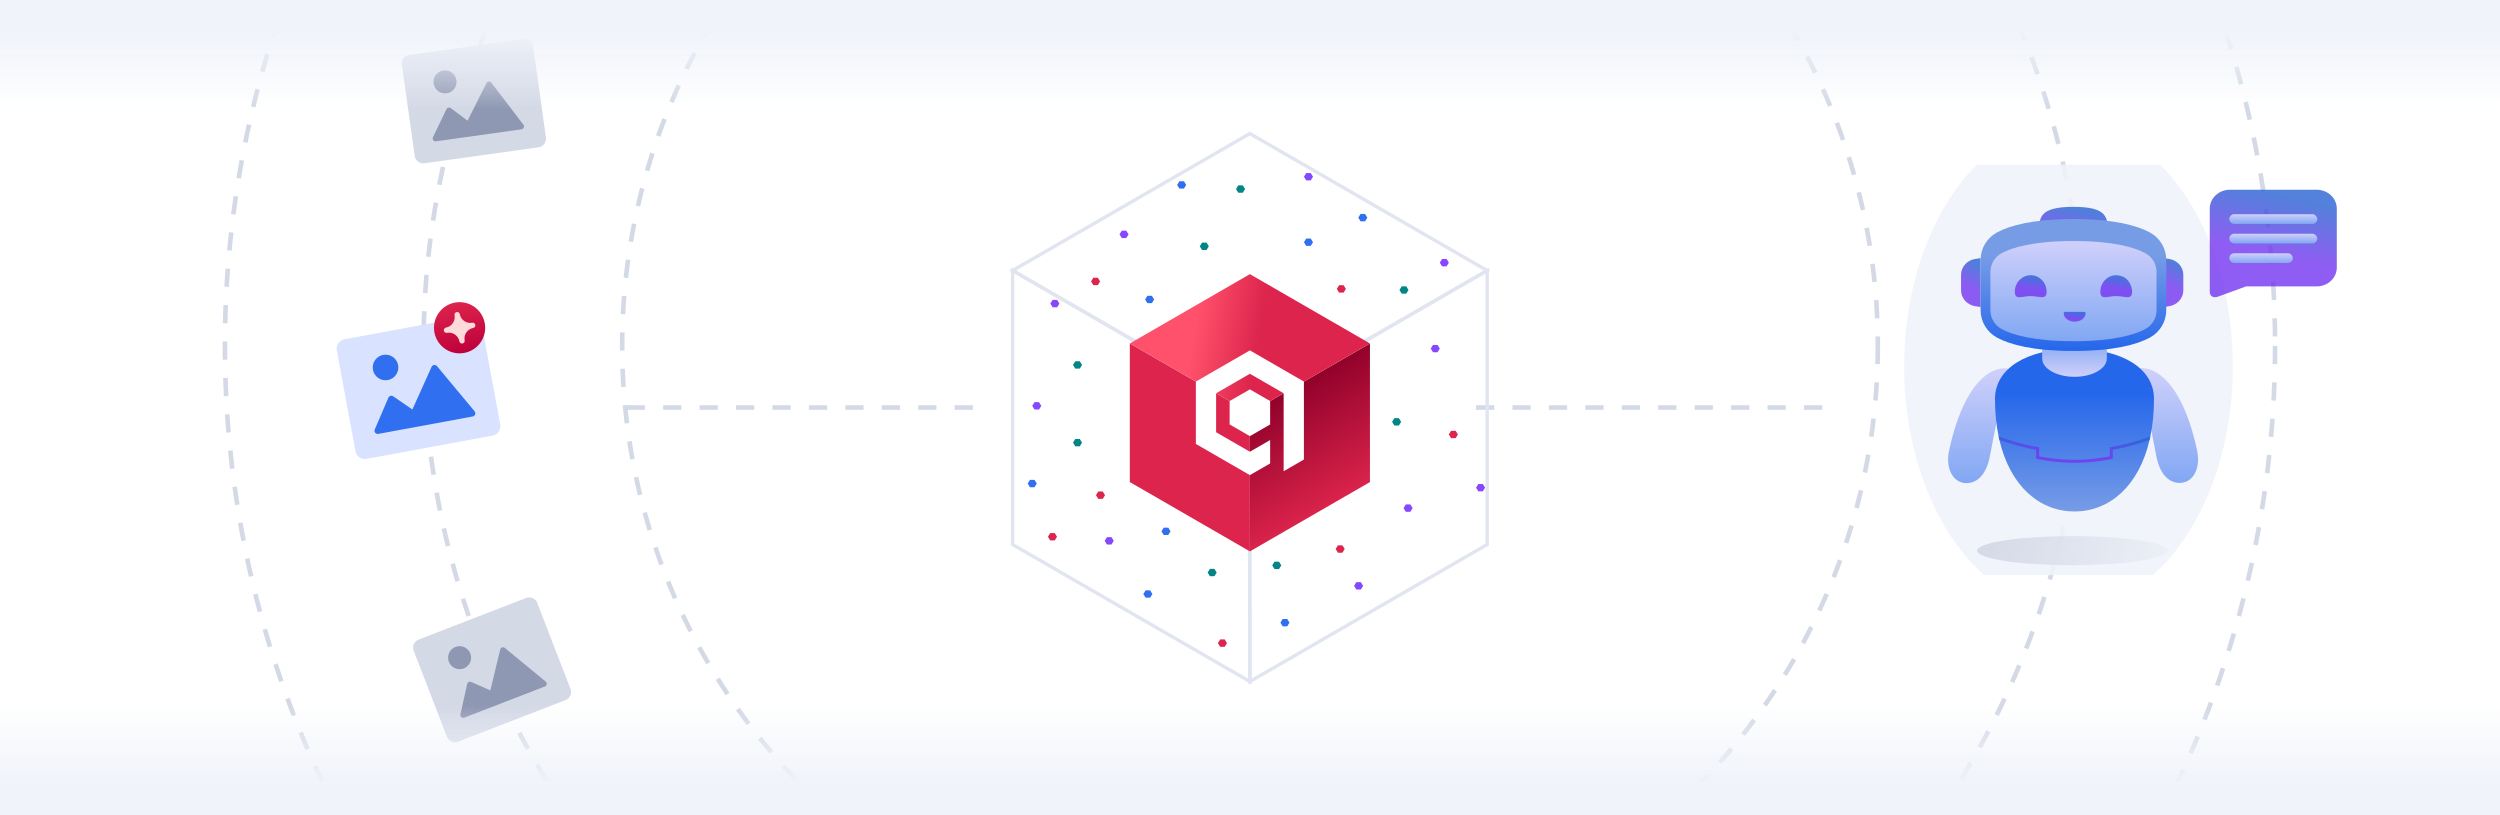 <svg width="730" height="238" viewBox="0 0 730 238" fill="none" xmlns="http://www.w3.org/2000/svg">
<g clip-path="url(#clip0_10455_72653)">
<path d="M183 119L287 119" stroke="#D4D9E6" stroke-width="1.35" stroke-dasharray="5.32 5.32"/>
<path d="M431 119L535 119" stroke="#D4D9E6" stroke-width="1.35" stroke-dasharray="5.32 5.32"/>
<circle cx="365" cy="101" r="299.325" stroke="#D4D9E6" stroke-width="1.35" stroke-dasharray="5.32 5.32"/>
<circle cx="366" cy="101" r="242.325" stroke="#D4D9E6" stroke-width="1.35" stroke-dasharray="5.32 5.32"/>
<circle cx="365" cy="101" r="183.325" stroke="#D4D9E6" stroke-width="1.35" stroke-dasharray="5.32 5.32"/>
<path d="M152.816 11.351L119.499 16.034C118.119 16.228 117.157 17.503 117.351 18.884L121.097 45.537C121.291 46.917 122.567 47.879 123.947 47.685L157.264 43.002C158.644 42.808 159.605 41.532 159.411 40.152L155.666 13.499C155.472 12.119 154.196 11.157 152.816 11.351Z" fill="#D4D9E6"/>
<path d="M130.417 27.24C132.257 26.982 133.539 25.28 133.28 23.44C133.021 21.6 131.32 20.318 129.48 20.577C127.64 20.835 126.358 22.537 126.617 24.377C126.875 26.217 128.577 27.499 130.417 27.24Z" fill="#8F98B3"/>
<path d="M152.833 36.412L143.464 24.139C143.288 23.908 143.007 23.785 142.718 23.811C142.431 23.834 142.175 24.012 142.045 24.271L136.523 35.252L131.629 31.564C131.427 31.413 131.176 31.363 130.924 31.419C130.679 31.478 130.474 31.644 130.365 31.871L126.421 40.07C126.287 40.349 126.316 40.68 126.499 40.93C126.682 41.181 126.988 41.31 127.296 41.267L152.283 37.755C152.579 37.714 152.831 37.518 152.944 37.242C153.057 36.965 153.016 36.649 152.834 36.412L152.833 36.412Z" fill="#8F98B3"/>
<path d="M137.369 92.273L100.607 99.056C99.084 99.337 98.077 100.799 98.358 102.322L103.784 131.731C104.065 133.254 105.527 134.261 107.05 133.98L143.812 127.197C145.335 126.916 146.342 125.454 146.061 123.932L140.635 94.522C140.354 92.999 138.892 91.992 137.369 92.273Z" fill="#D9E2FE"/>
<path d="M113.255 110.975C115.286 110.6 116.628 108.651 116.253 106.621C115.879 104.59 113.929 103.248 111.899 103.623C109.869 103.997 108.526 105.947 108.901 107.977C109.275 110.007 111.225 111.35 113.255 110.975Z" fill="#2F6FF0"/>
<path d="M138.576 120.093L127.592 106.914C127.385 106.666 127.067 106.543 126.748 106.586C126.43 106.624 126.154 106.834 126.022 107.128L120.415 119.581L114.806 115.72C114.576 115.562 114.294 115.518 114.017 115.592C113.748 115.669 113.528 115.863 113.418 116.12L109.429 125.409C109.294 125.726 109.342 126.091 109.557 126.361C109.772 126.63 110.118 126.759 110.458 126.696L138.029 121.61C138.355 121.549 138.626 121.321 138.738 121.008C138.851 120.696 138.79 120.347 138.577 120.093L138.576 120.093Z" fill="#2F6FF0"/>
<path d="M135.556 103.057C139.616 102.308 142.301 98.409 141.552 94.349C140.802 90.288 136.903 87.603 132.843 88.353C128.782 89.102 126.098 93.001 126.847 97.061C127.596 101.122 131.495 103.807 135.556 103.057Z" fill="url(#paint0_linear_10455_72653)"/>
<path d="M135.049 100.304C134.626 100.382 134.221 100.102 134.143 99.68C133.831 97.99 132.203 96.87 130.514 97.182C130.091 97.26 129.685 96.98 129.607 96.557C129.529 96.135 129.809 95.728 130.232 95.65C131.921 95.339 133.041 93.711 132.73 92.022C132.652 91.598 132.931 91.193 133.354 91.115C133.777 91.037 134.183 91.317 134.261 91.74C134.573 93.429 136.2 94.549 137.889 94.238C138.313 94.159 138.718 94.439 138.796 94.862C138.874 95.285 138.595 95.691 138.172 95.769C136.483 96.08 135.362 97.708 135.674 99.397C135.752 99.821 135.472 100.226 135.049 100.304Z" fill="#FFDADB"/>
<path d="M153.617 174.614L122.238 186.752C120.938 187.255 120.292 188.716 120.795 190.016L130.505 215.118C131.008 216.418 132.469 217.064 133.769 216.562L165.147 204.424C166.447 203.921 167.093 202.46 166.59 201.16L156.881 176.058C156.378 174.758 154.917 174.112 153.617 174.614Z" fill="#D4D9E6"/>
<path d="M135.419 195.181C137.152 194.511 138.013 192.562 137.343 190.83C136.673 189.097 134.724 188.235 132.991 188.905C131.258 189.576 130.397 191.524 131.067 193.257C131.738 194.99 133.686 195.851 135.419 195.181Z" fill="#8F98B3"/>
<path d="M159.331 199.018L147.416 189.197C147.192 189.013 146.89 188.957 146.615 189.048C146.341 189.136 146.132 189.367 146.064 189.649L143.185 201.599L137.58 199.12C137.349 199.019 137.093 199.027 136.86 199.139C136.635 199.252 136.473 199.461 136.418 199.706L134.443 208.587C134.376 208.89 134.48 209.205 134.715 209.407C134.95 209.609 135.277 209.666 135.567 209.554L159.101 200.451C159.379 200.343 159.58 200.096 159.628 199.801C159.675 199.506 159.563 199.207 159.332 199.018L159.331 199.018Z" fill="#8F98B3"/>
<path fill-rule="evenodd" clip-rule="evenodd" d="M434.25 78.998L364.963 118.999L364.968 198.999L434.25 158.998V78.998Z" stroke="#E1E5F0" stroke-miterlimit="2.613"/>
<path fill-rule="evenodd" clip-rule="evenodd" d="M295.68 79.002L364.966 119.003L364.962 199.003L295.68 159.002V79.002Z" stroke="#E1E5F0" stroke-miterlimit="2.613"/>
<path fill-rule="evenodd" clip-rule="evenodd" d="M434.235 79L364.962 119L295.672 79L364.953 39L434.235 79Z" stroke="#E1E5F0" stroke-miterlimit="2.613"/>
<path d="M321.23 82.179L320.569 81.103L319.247 81.103L318.586 82.179L319.247 83.254L320.569 83.254L321.23 82.179Z" fill="#DC244C"/>
<path fill-rule="evenodd" clip-rule="evenodd" d="M400.023 100.287L364.968 120.525L364.971 161.001L400.023 140.763V100.287Z" fill="url(#paint1_linear_10455_72653)"/>
<path fill-rule="evenodd" clip-rule="evenodd" d="M329.91 100.287L364.965 120.525L364.963 161.001L329.91 140.763V100.287Z" fill="url(#paint2_linear_10455_72653)"/>
<path fill-rule="evenodd" clip-rule="evenodd" d="M400.016 100.287L364.967 120.524L329.91 100.287L364.962 80.049L400.016 100.287Z" fill="url(#paint3_linear_10455_72653)"/>
<g clip-path="url(#clip1_10455_72653)">
<path d="M364.966 102.311L349.191 111.418V129.632L364.966 138.739L370.881 135.323V128.493L364.966 131.908L355.107 126.216V114.833L364.966 109.141L374.824 114.833V137.6L380.74 134.185V111.418L364.966 102.311Z" fill="white"/>
<path d="M359.051 117.109V123.94L364.966 127.355L370.881 123.94V117.109L364.966 113.694L359.051 117.109Z" fill="white"/>
</g>
<path d="M325.215 157.925L324.554 156.85L323.231 156.85L322.57 157.925L323.231 159L324.554 159L325.215 157.925Z" fill="#8547FF"/>
<path d="M309.344 88.645L308.683 87.57L307.36 87.57L306.699 88.645L307.36 89.72L308.683 89.72L309.344 88.645Z" fill="#8547FF"/>
<path d="M329.539 68.436L328.878 67.361L327.556 67.361L326.895 68.436L327.556 69.511L328.878 69.511L329.539 68.436Z" fill="#8547FF"/>
<path d="M304.059 118.505L303.397 117.43L302.075 117.43L301.414 118.505L302.075 119.58L303.397 119.58L304.059 118.505Z" fill="#8547FF"/>
<path d="M383.398 51.608L382.737 50.533L381.415 50.533L380.754 51.608L381.415 52.683L382.737 52.683L383.398 51.608Z" fill="#8547FF"/>
<path d="M423.062 76.694L422.401 75.619L421.079 75.619L420.418 76.694L421.079 77.769L422.401 77.769L423.062 76.694Z" fill="#8547FF"/>
<path d="M433.648 142.395L432.987 141.32L431.665 141.32L431.004 142.395L431.665 143.47L432.987 143.47L433.648 142.395Z" fill="#8547FF"/>
<path d="M398.031 171.065L397.37 169.99L396.048 169.99L395.387 171.065L396.048 172.14L397.37 172.14L398.031 171.065Z" fill="#8547FF"/>
<path d="M412.484 148.366L411.823 147.291L410.501 147.291L409.84 148.366L410.501 149.441L411.823 149.441L412.484 148.366Z" fill="#8547FF"/>
<path d="M420.422 101.786L419.761 100.711L418.438 100.711L417.777 101.786L418.438 102.861L419.761 102.861L420.422 101.786Z" fill="#8547FF"/>
<path d="M341.789 155.145L341.128 154.07L339.806 154.07L339.145 155.145L339.806 156.22L341.128 156.22L341.789 155.145Z" fill="#2F6FF0"/>
<path d="M337.016 87.444L336.354 86.369L335.032 86.369L334.371 87.444L335.032 88.519L336.354 88.519L337.016 87.444Z" fill="#2F6FF0"/>
<path d="M346.371 53.999L345.71 52.924L344.388 52.924L343.727 53.999L344.388 55.074L345.71 55.074L346.371 53.999Z" fill="#2F6FF0"/>
<path d="M399.262 63.552L398.601 62.477L397.278 62.477L396.617 63.552L397.278 64.627L398.601 64.627L399.262 63.552Z" fill="#2F6FF0"/>
<path d="M376.523 181.815L375.862 180.74L374.54 180.74L373.879 181.815L374.54 182.89L375.862 182.89L376.523 181.815Z" fill="#2F6FF0"/>
<path d="M336.5 173.452L335.839 172.377L334.517 172.377L333.855 173.452L334.517 174.527L335.839 174.527L336.5 173.452Z" fill="#2F6FF0"/>
<path d="M302.734 141.2L302.073 140.125L300.751 140.125L300.09 141.2L300.751 142.275L302.073 142.275L302.734 141.2Z" fill="#2F6FF0"/>
<path d="M383.398 70.725L382.737 69.65L381.415 69.65L380.754 70.725L381.415 71.8L382.737 71.8L383.398 70.725Z" fill="#2F6FF0"/>
<path d="M392.648 160.315L391.987 159.24L390.665 159.24L390.004 160.315L390.665 161.39L391.987 161.39L392.648 160.315Z" fill="#DC244C"/>
<path d="M392.996 84.358L392.335 83.283L391.013 83.283L390.352 84.358L391.013 85.433L392.335 85.433L392.996 84.358Z" fill="#DC244C"/>
<path d="M322.668 144.589L322.007 143.514L320.685 143.514L320.023 144.589L320.685 145.664L322.007 145.664L322.668 144.589Z" fill="#DC244C"/>
<path d="M425.703 126.866L425.042 125.791L423.72 125.791L423.059 126.866L423.72 127.941L425.042 127.941L425.703 126.866Z" fill="#DC244C"/>
<path d="M308.641 156.729L307.979 155.654L306.657 155.654L305.996 156.729L306.657 157.804L307.979 157.804L308.641 156.729Z" fill="#DC244C"/>
<path d="M358.273 187.788L357.612 186.713L356.29 186.713L355.629 187.788L356.29 188.863L357.612 188.863L358.273 187.788Z" fill="#DC244C"/>
<path d="M352.98 71.917L352.319 70.842L350.997 70.842L350.336 71.917L350.997 72.992L352.319 72.992L352.98 71.917Z" fill="#038585"/>
<path d="M374.137 165.091L373.476 164.016L372.153 164.016L371.492 165.091L372.153 166.166L373.476 166.166L374.137 165.091Z" fill="#038585"/>
<path d="M363.559 55.198L362.897 54.123L361.575 54.123L360.914 55.198L361.575 56.273L362.897 56.273L363.559 55.198Z" fill="#038585"/>
<path d="M315.961 129.255L315.3 128.18L313.978 128.18L313.316 129.255L313.978 130.33L315.3 130.33L315.961 129.255Z" fill="#038585"/>
<path d="M409.133 123.179L408.472 122.104L407.149 122.104L406.488 123.179L407.149 124.254L408.472 124.254L409.133 123.179Z" fill="#038585"/>
<path d="M355.273 167.184L354.612 166.109L353.29 166.109L352.629 167.184L353.29 168.259L354.612 168.259L355.273 167.184Z" fill="#038585"/>
<path d="M411.281 84.684L410.62 83.609L409.298 83.609L408.637 84.684L409.298 85.76L410.62 85.76L411.281 84.684Z" fill="#038585"/>
<path d="M315.961 106.559L315.3 105.484L313.978 105.484L313.316 106.559L313.978 107.634L315.3 107.634L315.961 106.559Z" fill="#038585"/>
<g clip-path="url(#clip2_10455_72653)">
<g opacity="0.9" filter="url(#filter0_f_10455_72653)">
<ellipse cx="604" cy="107" rx="48" ry="71" fill="#F0F3FA"/>
</g>
<path d="M605.121 165.042C620.475 165.042 632.922 163.14 632.922 160.794C632.922 158.448 620.475 156.547 605.121 156.547C589.767 156.547 577.32 158.448 577.32 160.794C577.32 163.14 589.767 165.042 605.121 165.042Z" fill="url(#paint4_linear_10455_72653)"/>
<path d="M622.118 110.406C622.282 112.645 623.876 112.818 625.661 117.065C627.942 122.492 628.502 127.763 629.726 133.561C631.252 140.795 635.533 141.309 637.453 140.916C640.914 140.205 642.508 136.066 641.569 131.616C638.103 115.195 631.535 107.429 625.192 107.489C624.01 107.5 621.959 108.225 622.118 110.406Z" fill="url(#paint5_linear_10455_72653)"/>
<path d="M588.564 110.47C588.4 112.709 586.805 112.882 585.021 117.129C583.117 121.659 582.412 126.08 581.519 130.791C581.343 131.723 581.158 132.667 580.956 133.625C579.43 140.859 575.149 141.373 573.229 140.979C569.769 140.268 568.174 136.13 569.113 131.68C572.205 117.032 577.766 109.27 583.433 107.808C584.119 107.632 584.806 107.546 585.491 107.553C586.673 107.564 588.724 108.289 588.564 110.471L588.564 110.47Z" fill="url(#paint6_linear_10455_72653)"/>
<path d="M628.963 116.475C628.963 120.479 628.591 124.145 627.901 127.457C627.831 127.795 627.757 128.129 627.68 128.459C624.525 142.014 615.898 149.354 605.751 149.354C595.604 149.354 586.978 142.014 583.822 128.459C583.745 128.129 583.67 127.795 583.602 127.457C582.911 124.145 582.539 120.479 582.539 116.475C582.539 107.569 591.854 101.861 605.751 101.861C619.648 101.861 628.963 107.569 628.963 116.475Z" fill="url(#paint7_linear_10455_72653)"/>
<path d="M596.312 99.1V104.677C596.312 107.634 600.54 110.031 605.755 110.031C610.97 110.031 615.198 107.634 615.198 104.677V99.1H596.312Z" fill="url(#paint8_linear_10455_72653)"/>
<path d="M619.404 129.954C622.682 129.213 625.8 128.201 627.899 127.457C627.83 127.795 627.756 128.129 627.679 128.459C625.46 129.23 622.326 130.219 619.08 130.918L619.404 129.954Z" fill="url(#paint9_linear_10455_72653)" fill-opacity="0.8"/>
<path d="M619.403 129.954C619.3 130.278 619.192 130.599 619.078 130.918C618.367 131.073 617.65 131.212 616.936 131.333V133.944L616.596 134.022C616.546 134.033 611.621 135.141 605.748 135.141C599.874 135.141 594.949 134.033 594.899 134.022L594.56 133.944V131.333C590.588 130.662 586.524 129.4 583.818 128.459C583.741 128.129 583.667 127.795 583.598 127.457C586.327 128.424 590.78 129.846 595.065 130.531L595.433 130.589V133.241C596.631 133.485 600.853 134.268 605.748 134.268C610.642 134.268 614.865 133.486 616.062 133.241V130.589L616.43 130.531C617.42 130.372 618.419 130.176 619.403 129.954Z" fill="url(#paint10_linear_10455_72653)" fill-opacity="0.8"/>
<path d="M615.422 67.53C615.422 71.47 610.951 74.663 605.436 74.663C599.92 74.663 595.449 71.469 595.449 67.53C595.449 63.59 595.45 60.397 605.436 60.397C615.423 60.397 615.423 63.59 615.423 67.53H615.422Z" fill="url(#paint11_linear_10455_72653)" fill-opacity="0.8"/>
<path d="M631.824 89.643L633.324 89.425C635.744 89.072 637.531 87.098 637.531 84.777V80.243C637.531 77.922 635.745 75.949 633.324 75.596L631.824 75.377V89.644V89.643Z" fill="url(#paint12_linear_10455_72653)" fill-opacity="0.8"/>
<path d="M578.332 89.643L576.832 89.425C574.412 89.072 572.625 87.098 572.625 84.777V80.243C572.625 77.922 574.411 75.949 576.832 75.596L578.332 75.377V89.644V89.643Z" fill="url(#paint13_linear_10455_72653)" fill-opacity="0.8"/>
<path d="M578.332 90.562C578.332 93.91 580.174 96.99 583.133 98.582C586.894 100.607 593.58 102.483 605.439 102.483C617.299 102.483 623.984 100.607 627.745 98.582C630.704 96.99 632.546 93.909 632.546 90.562V75.884C632.546 72.536 630.704 69.456 627.745 67.864C623.984 65.839 617.298 63.963 605.439 63.963C593.579 63.963 586.894 65.839 583.133 67.864C580.174 69.456 578.332 72.537 578.332 75.884V90.562Z" fill="url(#paint14_linear_10455_72653)"/>
<path d="M605.453 99.628C593.599 99.628 587.515 97.703 584.498 96.089C582.463 95 581.199 92.899 581.199 90.606V79.402C581.199 77.109 582.464 75.009 584.498 73.92C587.515 72.305 593.6 70.381 605.453 70.381C617.305 70.381 623.39 72.305 626.408 73.92C628.443 75.009 629.706 77.109 629.706 79.402V90.606C629.706 92.899 628.442 95 626.408 96.089C623.391 97.703 617.306 99.628 605.453 99.628Z" fill="url(#paint15_linear_10455_72653)"/>
<path d="M597.602 85.135C597.602 87.77 595.526 86.459 592.965 86.459C590.404 86.459 588.328 87.77 588.328 85.135C588.328 82.501 590.404 80.365 592.965 80.365C595.526 80.365 597.602 82.501 597.602 85.135Z" fill="url(#paint16_linear_10455_72653)" fill-opacity="0.8"/>
<path d="M617.941 86.459C618.534 86.459 619.1 86.529 619.621 86.604C621.351 86.855 622.578 87.16 622.578 85.135C622.541 83.598 621.563 80.492 617.941 80.365C615.38 80.365 613.305 82.501 613.305 85.136C613.305 87.77 615.38 86.459 617.941 86.459Z" fill="url(#paint17_linear_10455_72653)" fill-opacity="0.8"/>
<path d="M609.01 91.425C609.01 92.114 608.65 92.738 608.07 93.19C607.489 93.642 606.686 93.922 605.8 93.922C604.027 93.922 602.59 92.804 602.59 91.425C602.59 91.327 602.641 91.237 602.724 91.173C602.807 91.108 602.922 91.068 603.048 91.068H608.551C608.804 91.068 609.01 91.228 609.01 91.425V91.425Z" fill="url(#paint18_linear_10455_72653)" fill-opacity="0.8"/>
<path d="M676.442 55.402H651.151C647.892 55.402 645.25 57.86 645.25 60.892V85.221C645.25 86.487 646.32 87.146 647.786 86.575L655.823 83.636H676.442C679.702 83.636 682.344 81.178 682.344 78.146V60.892C682.344 57.86 679.702 55.402 676.442 55.402Z" fill="url(#paint19_linear_10455_72653)" fill-opacity="0.8"/>
<rect x="650.957" y="73.951" width="18.547" height="2.853" rx="1.427" fill="url(#paint20_linear_10455_72653)"/>
<rect x="650.957" y="68.246" width="25.68" height="2.853" rx="1.427" fill="url(#paint21_linear_10455_72653)"/>
<rect x="650.957" y="62.539" width="25.68" height="2.853" rx="1.427" fill="url(#paint22_linear_10455_72653)"/>
</g>
<rect width="730" height="32" transform="matrix(1 0 0 -1 0 32)" fill="url(#paint23_linear_10455_72653)"/>
<rect y="206" width="730" height="32" fill="url(#paint24_linear_10455_72653)"/>
</g>
<defs>
<filter id="filter0_f_10455_72653" x="553" y="33" width="102" height="148" filterUnits="userSpaceOnUse" color-interpolation-filters="sRGB">
<feFlood flood-opacity="0" result="BackgroundImageFix"/>
<feBlend mode="normal" in="SourceGraphic" in2="BackgroundImageFix" result="shape"/>
<feGaussianBlur stdDeviation="1.5" result="effect1_foregroundBlur_10455_72653"/>
</filter>
<linearGradient id="paint0_linear_10455_72653" x1="132.843" y1="88.353" x2="135.556" y2="103.057" gradientUnits="userSpaceOnUse">
<stop stop-color="#DC244C"/>
<stop offset="1" stop-color="#BE003A"/>
</linearGradient>
<linearGradient id="paint1_linear_10455_72653" x1="367.409" y1="119.077" x2="388.718" y2="155.045" gradientUnits="userSpaceOnUse">
<stop stop-color="#91012A"/>
<stop offset="0.868" stop-color="#DC244C"/>
</linearGradient>
<linearGradient id="paint2_linear_10455_72653" x1="362.524" y1="119.077" x2="344.685" y2="148.684" gradientUnits="userSpaceOnUse">
<stop stop-color="#DC244C"/>
<stop offset="0.868" stop-color="#DC244C"/>
</linearGradient>
<linearGradient id="paint3_linear_10455_72653" x1="352.443" y1="73.195" x2="371.401" y2="76.119" gradientUnits="userSpaceOnUse">
<stop stop-color="#FF516B"/>
<stop offset="1" stop-color="#DC244C"/>
</linearGradient>
<linearGradient id="paint4_linear_10455_72653" x1="577" y1="161" x2="636.024" y2="184.317" gradientUnits="userSpaceOnUse">
<stop stop-color="#D4D9E6"/>
<stop offset="1" stop-color="#D4D9E6" stop-opacity="0"/>
</linearGradient>
<linearGradient id="paint5_linear_10455_72653" x1="631.972" y1="107.488" x2="631.972" y2="141.012" gradientUnits="userSpaceOnUse">
<stop stop-color="#D0D0FB"/>
<stop offset="1" stop-color="#81A7F3"/>
</linearGradient>
<linearGradient id="paint6_linear_10455_72653" x1="578.71" y1="107.553" x2="578.71" y2="141.076" gradientUnits="userSpaceOnUse">
<stop stop-color="#D0D0FB"/>
<stop offset="1" stop-color="#81A7F3"/>
</linearGradient>
<linearGradient id="paint7_linear_10455_72653" x1="605.755" y1="115.01" x2="605.755" y2="149.354" gradientUnits="userSpaceOnUse">
<stop stop-color="#2567EB"/>
<stop offset="1" stop-color="#779CE6"/>
</linearGradient>
<linearGradient id="paint8_linear_10455_72653" x1="605.755" y1="99.1" x2="605.755" y2="110.031" gradientUnits="userSpaceOnUse">
<stop stop-color="#81A7F3"/>
<stop offset="1" stop-color="#D0D0FB"/>
</linearGradient>
<linearGradient id="paint9_linear_10455_72653" x1="606.705" y1="127.822" x2="606.517" y2="132.136" gradientUnits="userSpaceOnUse">
<stop stop-color="#2861D3"/>
<stop offset="1" stop-color="#7335F0"/>
</linearGradient>
<linearGradient id="paint10_linear_10455_72653" x1="606.705" y1="127.822" x2="606.517" y2="132.136" gradientUnits="userSpaceOnUse">
<stop stop-color="#2861D3"/>
<stop offset="1" stop-color="#7335F0"/>
</linearGradient>
<linearGradient id="paint11_linear_10455_72653" x1="605.867" y1="61.074" x2="604.467" y2="68.846" gradientUnits="userSpaceOnUse">
<stop stop-color="#2861D3"/>
<stop offset="1" stop-color="#7335F0"/>
</linearGradient>
<linearGradient id="paint12_linear_10455_72653" x1="634.801" y1="76.054" x2="631.18" y2="81.796" gradientUnits="userSpaceOnUse">
<stop stop-color="#2861D3"/>
<stop offset="1" stop-color="#7335F0"/>
</linearGradient>
<linearGradient id="paint13_linear_10455_72653" x1="575.602" y1="76.054" x2="571.981" y2="81.796" gradientUnits="userSpaceOnUse">
<stop stop-color="#2861D3"/>
<stop offset="1" stop-color="#7335F0"/>
</linearGradient>
<linearGradient id="paint14_linear_10455_72653" x1="605.439" y1="74.628" x2="605.439" y2="102.483" gradientUnits="userSpaceOnUse">
<stop stop-color="#779CE6"/>
<stop offset="1" stop-color="#2567EB"/>
</linearGradient>
<linearGradient id="paint15_linear_10455_72653" x1="605.453" y1="70.381" x2="605.453" y2="99.628" gradientUnits="userSpaceOnUse">
<stop stop-color="#D0D0FB"/>
<stop offset="1" stop-color="#81A7F3"/>
</linearGradient>
<linearGradient id="paint16_linear_10455_72653" x1="593.165" y1="80.67" x2="592.553" y2="84.174" gradientUnits="userSpaceOnUse">
<stop stop-color="#2861D3"/>
<stop offset="1" stop-color="#7335F0"/>
</linearGradient>
<linearGradient id="paint17_linear_10455_72653" x1="618.142" y1="80.67" x2="617.53" y2="84.174" gradientUnits="userSpaceOnUse">
<stop stop-color="#2861D3"/>
<stop offset="1" stop-color="#7335F0"/>
</linearGradient>
<linearGradient id="paint18_linear_10455_72653" x1="605.939" y1="91.204" x2="605.761" y2="92.789" gradientUnits="userSpaceOnUse">
<stop stop-color="#2861D3"/>
<stop offset="1" stop-color="#7335F0"/>
</linearGradient>
<linearGradient id="paint19_linear_10455_72653" x1="664.598" y1="56.892" x2="660.996" y2="73.774" gradientUnits="userSpaceOnUse">
<stop stop-color="#2861D3"/>
<stop offset="1" stop-color="#7335F0"/>
</linearGradient>
<linearGradient id="paint20_linear_10455_72653" x1="660.23" y1="73.951" x2="660.23" y2="76.805" gradientUnits="userSpaceOnUse">
<stop stop-color="#D0D0FB"/>
<stop offset="1" stop-color="#81A7F3"/>
</linearGradient>
<linearGradient id="paint21_linear_10455_72653" x1="663.797" y1="68.246" x2="663.797" y2="71.1" gradientUnits="userSpaceOnUse">
<stop stop-color="#D0D0FB"/>
<stop offset="1" stop-color="#81A7F3"/>
</linearGradient>
<linearGradient id="paint22_linear_10455_72653" x1="663.797" y1="62.539" x2="663.797" y2="65.392" gradientUnits="userSpaceOnUse">
<stop stop-color="#D0D0FB"/>
<stop offset="1" stop-color="#81A7F3"/>
</linearGradient>
<linearGradient id="paint23_linear_10455_72653" x1="365" y1="0" x2="365" y2="32" gradientUnits="userSpaceOnUse">
<stop stop-color="#F0F3FA" stop-opacity="0"/>
<stop offset="0.725" stop-color="#F0F3FA"/>
</linearGradient>
<linearGradient id="paint24_linear_10455_72653" x1="365" y1="206" x2="365" y2="238" gradientUnits="userSpaceOnUse">
<stop stop-color="#F0F3FA" stop-opacity="0"/>
<stop offset="0.725" stop-color="#F0F3FA"/>
</linearGradient>
<clipPath id="clip0_10455_72653">
<rect width="730" height="238" fill="white"/>
</clipPath>
<clipPath id="clip1_10455_72653">
<rect width="31.875" height="36.428" fill="white" transform="translate(349.027 102.311)"/>
</clipPath>
<clipPath id="clip2_10455_72653">
<rect width="153.846" height="120" fill="white" transform="translate(535 48)"/>
</clipPath>
</defs>
</svg>
